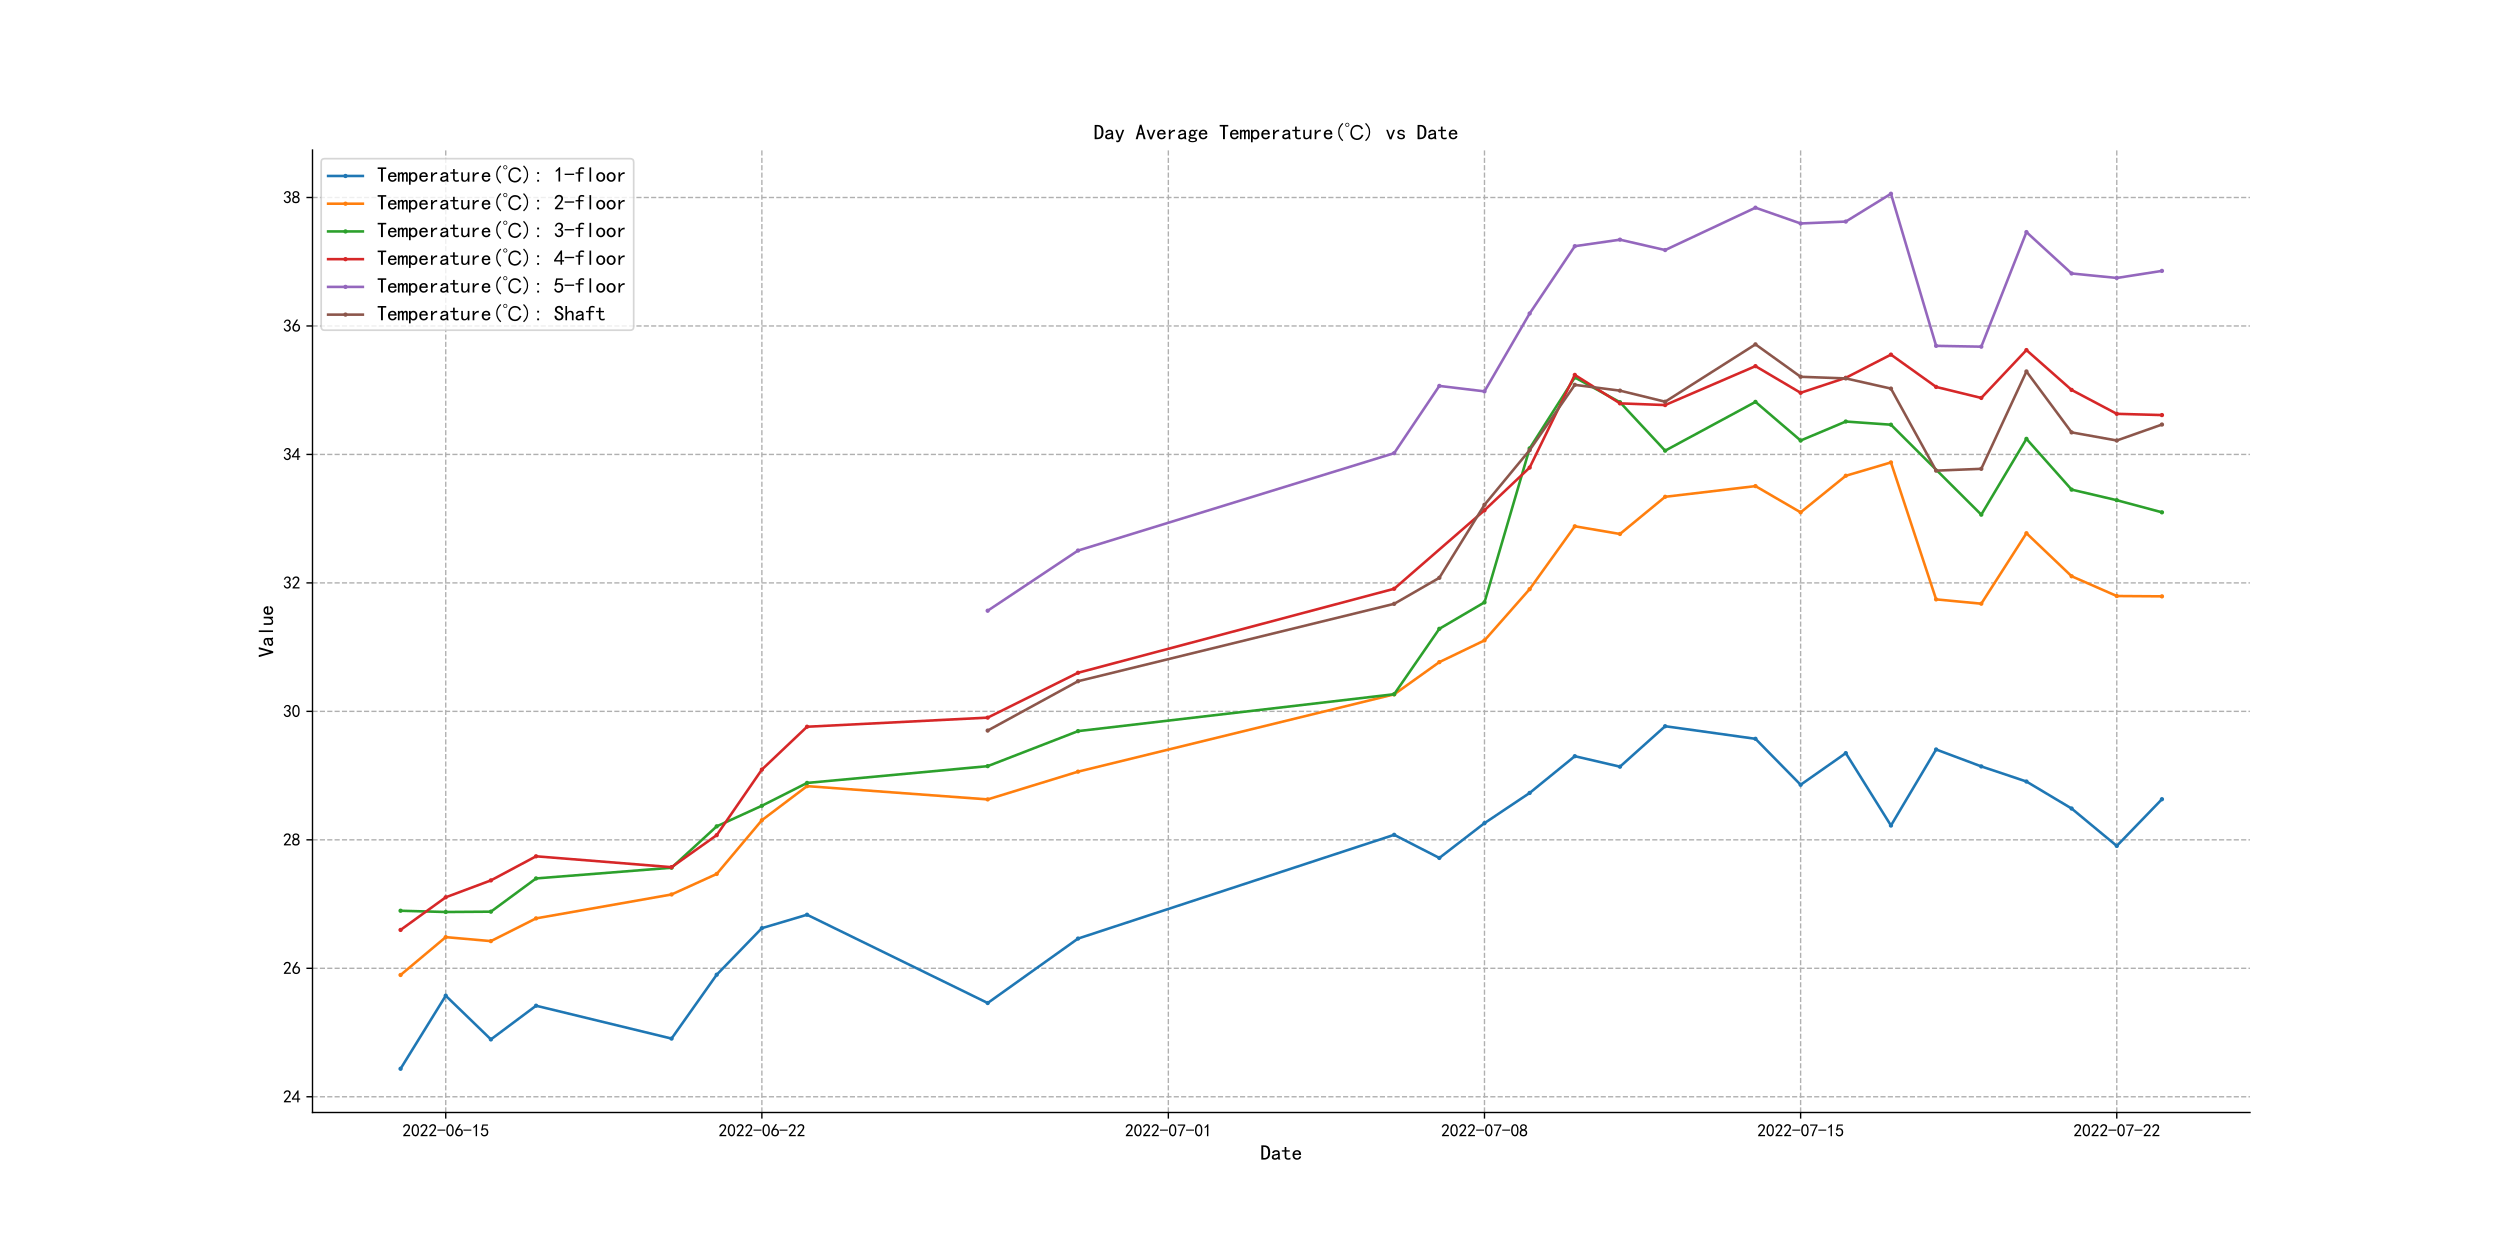 <?xml version="1.0" encoding="utf-8" standalone="no"?>
<!DOCTYPE svg PUBLIC "-//W3C//DTD SVG 1.1//EN"
  "http://www.w3.org/Graphics/SVG/1.1/DTD/svg11.dtd">
<svg xmlns:xlink="http://www.w3.org/1999/xlink" width="1440pt" height="720pt" viewBox="0 0 1440 720" xmlns="http://www.w3.org/2000/svg" version="1.1">
 <defs>
  <style type="text/css">*{stroke-linejoin: round; stroke-linecap: butt}</style>
 </defs>
 <g id="figure_1">
  <g id="patch_1">
   <path d="M 0 720 
L 1440 720 
L 1440 0 
L 0 0 
z
" style="fill: #ffffff"/>
  </g>
  <g id="axes_1">
   <g id="patch_2">
    <path d="M 180 640.8 
L 1296 640.8 
L 1296 86.4 
L 180 86.4 
z
" style="fill: #ffffff"/>
   </g>
   <g id="matplotlib.axis_1">
    <g id="xtick_1">
     <g id="line2d_1">
      <path d="M 256.741 640.8 
L 256.741 86.4 
" clip-path="url(#pb84103b8fa)" style="fill: none; stroke-dasharray: 2.96,1.28; stroke-dashoffset: 0; stroke: #b0b0b0; stroke-width: 0.8"/>
     </g>
     <g id="line2d_2">
      <defs>
       <path id="mc2eb6825a5" d="M 0 0 
L 0 3.5 
" style="stroke: #000000; stroke-width: 0.8"/>
      </defs>
      <g>
       <use xlink:href="#mc2eb6825a5" x="256.741" y="640.8" style="stroke: #000000; stroke-width: 0.8"/>
      </g>
     </g>
     <g id="text_1">
      <!-- 2022-06-15 -->
      <g transform="translate(231.741 654.675) scale(0.1 -0.1)">
       <defs>
        <path id="SimHei-32" d="M 300 250 
Q 325 625 650 925 
Q 975 1225 1475 1862 
Q 1975 2500 2125 2850 
Q 2275 3200 2237 3450 
Q 2200 3700 2000 3862 
Q 1800 4025 1537 4000 
Q 1275 3975 1037 3800 
Q 800 3625 675 3275 
L 200 3350 
Q 400 3925 712 4187 
Q 1025 4450 1450 4475 
Q 1700 4500 1900 4462 
Q 2100 4425 2312 4287 
Q 2525 4150 2662 3875 
Q 2800 3600 2762 3212 
Q 2725 2825 2375 2287 
Q 2025 1750 1025 600 
L 2825 600 
L 2825 150 
L 300 150 
L 300 250 
z
" transform="scale(0.016)"/>
        <path id="SimHei-30" d="M 225 2537 
Q 250 3200 412 3587 
Q 575 3975 875 4225 
Q 1175 4475 1612 4475 
Q 2050 4475 2375 4112 
Q 2700 3750 2800 3200 
Q 2900 2650 2862 1937 
Q 2825 1225 2612 775 
Q 2400 325 1975 150 
Q 1550 -25 1125 187 
Q 700 400 525 750 
Q 350 1100 275 1487 
Q 200 1875 225 2537 
z
M 750 2687 
Q 675 2000 800 1462 
Q 925 925 1212 700 
Q 1500 475 1800 612 
Q 2100 750 2237 1162 
Q 2375 1575 2375 2062 
Q 2375 2550 2337 2950 
Q 2300 3350 2112 3675 
Q 1925 4000 1612 4012 
Q 1300 4025 1062 3700 
Q 825 3375 750 2687 
z
" transform="scale(0.016)"/>
        <path id="SimHei-2d" d="M 2975 2125 
L 125 2125 
L 125 2525 
L 2975 2525 
L 2975 2125 
z
" transform="scale(0.016)"/>
        <path id="SimHei-36" d="M 250 1612 
Q 275 1975 387 2225 
Q 500 2475 725 2850 
L 1750 4450 
L 2325 4450 
L 1275 2800 
Q 1950 2975 2350 2750 
Q 2750 2525 2887 2237 
Q 3025 1950 3037 1612 
Q 3050 1275 2937 950 
Q 2825 625 2537 362 
Q 2250 100 1737 75 
Q 1225 50 862 262 
Q 500 475 362 862 
Q 225 1250 250 1612 
z
M 1025 787 
Q 1250 550 1625 525 
Q 2000 500 2250 775 
Q 2500 1050 2500 1575 
Q 2500 2100 2187 2300 
Q 1875 2500 1487 2450 
Q 1100 2400 925 2075 
Q 750 1750 775 1387 
Q 800 1025 1025 787 
z
" transform="scale(0.016)"/>
        <path id="SimHei-31" d="M 1400 3600 
Q 1075 3275 575 2975 
L 575 3450 
Q 1200 3875 1600 4450 
L 1900 4450 
L 1900 150 
L 1400 150 
L 1400 3600 
z
" transform="scale(0.016)"/>
        <path id="SimHei-35" d="M 550 1325 
Q 725 650 1150 575 
Q 1575 500 1837 662 
Q 2100 825 2212 1087 
Q 2325 1350 2312 1675 
Q 2300 2000 2137 2225 
Q 1975 2450 1725 2525 
Q 1475 2600 1162 2525 
Q 850 2450 650 2175 
L 225 2225 
Q 275 2375 700 4375 
L 2675 4375 
L 2675 3925 
L 1075 3925 
Q 950 3250 825 2850 
Q 1200 3025 1525 3012 
Q 1850 3000 2150 2862 
Q 2450 2725 2587 2487 
Q 2725 2250 2787 2012 
Q 2850 1775 2837 1500 
Q 2825 1225 2725 937 
Q 2625 650 2425 462 
Q 2225 275 1937 162 
Q 1650 50 1275 75 
Q 900 100 562 350 
Q 225 600 100 1200 
L 550 1325 
z
" transform="scale(0.016)"/>
       </defs>
       <use xlink:href="#SimHei-32"/>
       <use xlink:href="#SimHei-30" x="50"/>
       <use xlink:href="#SimHei-32" x="100"/>
       <use xlink:href="#SimHei-32" x="150"/>
       <use xlink:href="#SimHei-2d" x="200"/>
       <use xlink:href="#SimHei-30" x="250"/>
       <use xlink:href="#SimHei-36" x="300"/>
       <use xlink:href="#SimHei-2d" x="350"/>
       <use xlink:href="#SimHei-31" x="400"/>
       <use xlink:href="#SimHei-35" x="450"/>
      </g>
     </g>
    </g>
    <g id="xtick_2">
     <g id="line2d_3">
      <path d="M 438.839 640.8 
L 438.839 86.4 
" clip-path="url(#pb84103b8fa)" style="fill: none; stroke-dasharray: 2.96,1.28; stroke-dashoffset: 0; stroke: #b0b0b0; stroke-width: 0.8"/>
     </g>
     <g id="line2d_4">
      <g>
       <use xlink:href="#mc2eb6825a5" x="438.839" y="640.8" style="stroke: #000000; stroke-width: 0.8"/>
      </g>
     </g>
     <g id="text_2">
      <!-- 2022-06-22 -->
      <g transform="translate(413.839 654.675) scale(0.1 -0.1)">
       <use xlink:href="#SimHei-32"/>
       <use xlink:href="#SimHei-30" x="50"/>
       <use xlink:href="#SimHei-32" x="100"/>
       <use xlink:href="#SimHei-32" x="150"/>
       <use xlink:href="#SimHei-2d" x="200"/>
       <use xlink:href="#SimHei-30" x="250"/>
       <use xlink:href="#SimHei-36" x="300"/>
       <use xlink:href="#SimHei-2d" x="350"/>
       <use xlink:href="#SimHei-32" x="400"/>
       <use xlink:href="#SimHei-32" x="450"/>
      </g>
     </g>
    </g>
    <g id="xtick_3">
     <g id="line2d_5">
      <path d="M 672.965 640.8 
L 672.965 86.4 
" clip-path="url(#pb84103b8fa)" style="fill: none; stroke-dasharray: 2.96,1.28; stroke-dashoffset: 0; stroke: #b0b0b0; stroke-width: 0.8"/>
     </g>
     <g id="line2d_6">
      <g>
       <use xlink:href="#mc2eb6825a5" x="672.965" y="640.8" style="stroke: #000000; stroke-width: 0.8"/>
      </g>
     </g>
     <g id="text_3">
      <!-- 2022-07-01 -->
      <g transform="translate(647.965 654.675) scale(0.1 -0.1)">
       <defs>
        <path id="SimHei-37" d="M 850 150 
Q 1300 2050 2425 3925 
L 275 3925 
L 275 4375 
L 2950 4375 
L 2950 3950 
Q 1775 2050 1400 150 
L 850 150 
z
" transform="scale(0.016)"/>
       </defs>
       <use xlink:href="#SimHei-32"/>
       <use xlink:href="#SimHei-30" x="50"/>
       <use xlink:href="#SimHei-32" x="100"/>
       <use xlink:href="#SimHei-32" x="150"/>
       <use xlink:href="#SimHei-2d" x="200"/>
       <use xlink:href="#SimHei-30" x="250"/>
       <use xlink:href="#SimHei-37" x="300"/>
       <use xlink:href="#SimHei-2d" x="350"/>
       <use xlink:href="#SimHei-30" x="400"/>
       <use xlink:href="#SimHei-31" x="450"/>
      </g>
     </g>
    </g>
    <g id="xtick_4">
     <g id="line2d_7">
      <path d="M 855.063 640.8 
L 855.063 86.4 
" clip-path="url(#pb84103b8fa)" style="fill: none; stroke-dasharray: 2.96,1.28; stroke-dashoffset: 0; stroke: #b0b0b0; stroke-width: 0.8"/>
     </g>
     <g id="line2d_8">
      <g>
       <use xlink:href="#mc2eb6825a5" x="855.063" y="640.8" style="stroke: #000000; stroke-width: 0.8"/>
      </g>
     </g>
     <g id="text_4">
      <!-- 2022-07-08 -->
      <g transform="translate(830.063 654.675) scale(0.1 -0.1)">
       <defs>
        <path id="SimHei-38" d="M 175 1375 
Q 175 1675 325 1962 
Q 475 2250 825 2425 
Q 525 2600 425 2812 
Q 325 3025 312 3300 
Q 300 3575 387 3775 
Q 475 3975 650 4150 
Q 825 4325 1037 4387 
Q 1250 4450 1500 4450 
Q 1750 4450 1950 4400 
Q 2150 4350 2375 4187 
Q 2600 4025 2700 3725 
Q 2800 3425 2687 3025 
Q 2575 2625 2100 2400 
Q 2525 2275 2700 2012 
Q 2875 1750 2875 1375 
Q 2875 1000 2762 775 
Q 2650 550 2512 400 
Q 2375 250 2137 162 
Q 1900 75 1537 75 
Q 1175 75 912 162 
Q 650 250 475 425 
Q 300 600 237 837 
Q 175 1075 175 1375 
z
M 687 1400 
Q 675 1100 787 875 
Q 900 650 1200 587 
Q 1500 525 1825 600 
Q 2150 675 2275 950 
Q 2400 1225 2362 1500 
Q 2325 1775 2050 1962 
Q 1775 2150 1450 2125 
Q 1125 2100 912 1900 
Q 700 1700 687 1400 
z
M 775 3350 
Q 775 3100 950 2875 
Q 1125 2650 1500 2650 
Q 1875 2650 2062 2875 
Q 2250 3100 2237 3412 
Q 2225 3725 2012 3875 
Q 1800 4025 1437 4000 
Q 1075 3975 925 3787 
Q 775 3600 775 3350 
z
" transform="scale(0.016)"/>
       </defs>
       <use xlink:href="#SimHei-32"/>
       <use xlink:href="#SimHei-30" x="50"/>
       <use xlink:href="#SimHei-32" x="100"/>
       <use xlink:href="#SimHei-32" x="150"/>
       <use xlink:href="#SimHei-2d" x="200"/>
       <use xlink:href="#SimHei-30" x="250"/>
       <use xlink:href="#SimHei-37" x="300"/>
       <use xlink:href="#SimHei-2d" x="350"/>
       <use xlink:href="#SimHei-30" x="400"/>
       <use xlink:href="#SimHei-38" x="450"/>
      </g>
     </g>
    </g>
    <g id="xtick_5">
     <g id="line2d_9">
      <path d="M 1037.161 640.8 
L 1037.161 86.4 
" clip-path="url(#pb84103b8fa)" style="fill: none; stroke-dasharray: 2.96,1.28; stroke-dashoffset: 0; stroke: #b0b0b0; stroke-width: 0.8"/>
     </g>
     <g id="line2d_10">
      <g>
       <use xlink:href="#mc2eb6825a5" x="1037.161" y="640.8" style="stroke: #000000; stroke-width: 0.8"/>
      </g>
     </g>
     <g id="text_5">
      <!-- 2022-07-15 -->
      <g transform="translate(1012.161 654.675) scale(0.1 -0.1)">
       <use xlink:href="#SimHei-32"/>
       <use xlink:href="#SimHei-30" x="50"/>
       <use xlink:href="#SimHei-32" x="100"/>
       <use xlink:href="#SimHei-32" x="150"/>
       <use xlink:href="#SimHei-2d" x="200"/>
       <use xlink:href="#SimHei-30" x="250"/>
       <use xlink:href="#SimHei-37" x="300"/>
       <use xlink:href="#SimHei-2d" x="350"/>
       <use xlink:href="#SimHei-31" x="400"/>
       <use xlink:href="#SimHei-35" x="450"/>
      </g>
     </g>
    </g>
    <g id="xtick_6">
     <g id="line2d_11">
      <path d="M 1219.259 640.8 
L 1219.259 86.4 
" clip-path="url(#pb84103b8fa)" style="fill: none; stroke-dasharray: 2.96,1.28; stroke-dashoffset: 0; stroke: #b0b0b0; stroke-width: 0.8"/>
     </g>
     <g id="line2d_12">
      <g>
       <use xlink:href="#mc2eb6825a5" x="1219.259" y="640.8" style="stroke: #000000; stroke-width: 0.8"/>
      </g>
     </g>
     <g id="text_6">
      <!-- 2022-07-22 -->
      <g transform="translate(1194.259 654.675) scale(0.1 -0.1)">
       <use xlink:href="#SimHei-32"/>
       <use xlink:href="#SimHei-30" x="50"/>
       <use xlink:href="#SimHei-32" x="100"/>
       <use xlink:href="#SimHei-32" x="150"/>
       <use xlink:href="#SimHei-2d" x="200"/>
       <use xlink:href="#SimHei-30" x="250"/>
       <use xlink:href="#SimHei-37" x="300"/>
       <use xlink:href="#SimHei-2d" x="350"/>
       <use xlink:href="#SimHei-32" x="400"/>
       <use xlink:href="#SimHei-32" x="450"/>
      </g>
     </g>
    </g>
    <g id="text_7">
     <!-- Date -->
     <g transform="translate(726 668.175) scale(0.12 -0.12)">
      <defs>
       <path id="SimHei-44" d="M 2925 2250 
Q 2925 1100 2437 612 
Q 1950 125 1125 125 
L 275 125 
L 275 4400 
L 1125 4400 
Q 2050 4400 2487 3900 
Q 2925 3400 2925 2250 
z
M 2325 2250 
Q 2325 3175 2025 3550 
Q 1725 3925 1125 3925 
L 850 3925 
L 850 600 
L 1125 600 
Q 1725 600 2025 962 
Q 2325 1325 2325 2250 
z
" transform="scale(0.016)"/>
       <path id="SimHei-61" d="M 2875 125 
L 2275 125 
Q 2225 175 2200 262 
Q 2175 350 2175 475 
Q 2000 275 1750 175 
Q 1500 75 1225 75 
Q 825 75 550 275 
Q 275 475 275 850 
Q 275 1225 525 1450 
Q 775 1675 1300 1750 
Q 1650 1800 1912 1875 
Q 2175 1950 2175 2075 
Q 2175 2225 2062 2375 
Q 1950 2525 1575 2525 
Q 1275 2525 1137 2412 
Q 1000 2300 950 2100 
L 400 2100 
Q 450 2500 762 2737 
Q 1075 2975 1575 2975 
Q 2125 2975 2400 2725 
Q 2675 2475 2675 2025 
L 2675 650 
Q 2675 500 2725 375 
Q 2775 250 2875 125 
z
M 2175 1050 
L 2175 1550 
Q 2025 1500 1887 1462 
Q 1750 1425 1425 1375 
Q 1050 1325 937 1200 
Q 825 1075 825 900 
Q 825 750 937 637 
Q 1050 525 1275 525 
Q 1500 525 1762 650 
Q 2025 775 2175 1050 
z
" transform="scale(0.016)"/>
       <path id="SimHei-74" d="M 2750 200 
Q 2625 150 2462 112 
Q 2300 75 2025 75 
Q 1575 75 1300 325 
Q 1025 575 1025 1025 
L 1025 2525 
L 175 2525 
L 175 2925 
L 1025 2925 
L 1025 3900 
L 1525 3900 
L 1525 2925 
L 2550 2925 
L 2550 2525 
L 1525 2525 
L 1525 1000 
Q 1525 800 1625 662 
Q 1725 525 2000 525 
Q 2275 525 2450 575 
Q 2625 625 2750 700 
L 2750 200 
z
" transform="scale(0.016)"/>
       <path id="SimHei-65" d="M 2850 1075 
Q 2800 625 2450 350 
Q 2100 75 1625 75 
Q 1025 75 637 462 
Q 250 850 250 1525 
Q 250 2200 637 2587 
Q 1025 2975 1625 2975 
Q 2150 2975 2487 2637 
Q 2825 2300 2825 1525 
L 800 1525 
Q 800 975 1037 750 
Q 1275 525 1625 525 
Q 1900 525 2075 662 
Q 2250 800 2300 1075 
L 2850 1075 
z
M 2250 1925 
Q 2200 2275 2025 2412 
Q 1850 2550 1575 2550 
Q 1325 2550 1125 2412 
Q 925 2275 825 1925 
L 2250 1925 
z
" transform="scale(0.016)"/>
      </defs>
      <use xlink:href="#SimHei-44"/>
      <use xlink:href="#SimHei-61" x="50"/>
      <use xlink:href="#SimHei-74" x="100"/>
      <use xlink:href="#SimHei-65" x="150"/>
     </g>
    </g>
   </g>
   <g id="matplotlib.axis_2">
    <g id="ytick_1">
     <g id="line2d_13">
      <path d="M 180 631.736 
L 1296 631.736 
" clip-path="url(#pb84103b8fa)" style="fill: none; stroke-dasharray: 2.96,1.28; stroke-dashoffset: 0; stroke: #b0b0b0; stroke-width: 0.8"/>
     </g>
     <g id="line2d_14">
      <defs>
       <path id="m66d7e94c08" d="M 0 0 
L -3.5 0 
" style="stroke: #000000; stroke-width: 0.8"/>
      </defs>
      <g>
       <use xlink:href="#m66d7e94c08" x="180" y="631.736" style="stroke: #000000; stroke-width: 0.8"/>
      </g>
     </g>
     <g id="text_8">
      <!-- 24 -->
      <g transform="translate(163 635.173) scale(0.1 -0.1)">
       <defs>
        <path id="SimHei-34" d="M 2000 1100 
L 75 1100 
L 75 1525 
L 2100 4450 
L 2475 4450 
L 2475 1525 
L 3075 1525 
L 3075 1100 
L 2475 1100 
L 2475 150 
L 2000 150 
L 2000 1100 
z
M 2000 1525 
L 2000 3500 
L 600 1525 
L 2000 1525 
z
" transform="scale(0.016)"/>
       </defs>
       <use xlink:href="#SimHei-32"/>
       <use xlink:href="#SimHei-34" x="50"/>
      </g>
     </g>
    </g>
    <g id="ytick_2">
     <g id="line2d_15">
      <path d="M 180 557.738 
L 1296 557.738 
" clip-path="url(#pb84103b8fa)" style="fill: none; stroke-dasharray: 2.96,1.28; stroke-dashoffset: 0; stroke: #b0b0b0; stroke-width: 0.8"/>
     </g>
     <g id="line2d_16">
      <g>
       <use xlink:href="#m66d7e94c08" x="180" y="557.738" style="stroke: #000000; stroke-width: 0.8"/>
      </g>
     </g>
     <g id="text_9">
      <!-- 26 -->
      <g transform="translate(163 561.175) scale(0.1 -0.1)">
       <use xlink:href="#SimHei-32"/>
       <use xlink:href="#SimHei-36" x="50"/>
      </g>
     </g>
    </g>
    <g id="ytick_3">
     <g id="line2d_17">
      <path d="M 180 483.74 
L 1296 483.74 
" clip-path="url(#pb84103b8fa)" style="fill: none; stroke-dasharray: 2.96,1.28; stroke-dashoffset: 0; stroke: #b0b0b0; stroke-width: 0.8"/>
     </g>
     <g id="line2d_18">
      <g>
       <use xlink:href="#m66d7e94c08" x="180" y="483.74" style="stroke: #000000; stroke-width: 0.8"/>
      </g>
     </g>
     <g id="text_10">
      <!-- 28 -->
      <g transform="translate(163 487.177) scale(0.1 -0.1)">
       <use xlink:href="#SimHei-32"/>
       <use xlink:href="#SimHei-38" x="50"/>
      </g>
     </g>
    </g>
    <g id="ytick_4">
     <g id="line2d_19">
      <path d="M 180 409.742 
L 1296 409.742 
" clip-path="url(#pb84103b8fa)" style="fill: none; stroke-dasharray: 2.96,1.28; stroke-dashoffset: 0; stroke: #b0b0b0; stroke-width: 0.8"/>
     </g>
     <g id="line2d_20">
      <g>
       <use xlink:href="#m66d7e94c08" x="180" y="409.742" style="stroke: #000000; stroke-width: 0.8"/>
      </g>
     </g>
     <g id="text_11">
      <!-- 30 -->
      <g transform="translate(163 413.179) scale(0.1 -0.1)">
       <defs>
        <path id="SimHei-33" d="M 250 1225 
L 700 1300 
Q 800 975 1025 762 
Q 1250 550 1587 562 
Q 1925 575 2125 837 
Q 2325 1100 2300 1437 
Q 2275 1775 2037 1962 
Q 1800 2150 1275 2225 
L 1275 2550 
Q 1800 2600 2037 2825 
Q 2275 3050 2250 3412 
Q 2225 3775 1925 3937 
Q 1625 4100 1287 3975 
Q 950 3850 750 3275 
L 300 3350 
Q 450 3800 712 4100 
Q 975 4400 1425 4450 
Q 1875 4500 2212 4337 
Q 2550 4175 2687 3837 
Q 2825 3500 2725 3100 
Q 2625 2700 2150 2400 
Q 2500 2250 2687 1950 
Q 2875 1650 2812 1162 
Q 2750 675 2375 375 
Q 2000 75 1525 87 
Q 1050 100 700 387 
Q 350 675 250 1225 
z
" transform="scale(0.016)"/>
       </defs>
       <use xlink:href="#SimHei-33"/>
       <use xlink:href="#SimHei-30" x="50"/>
      </g>
     </g>
    </g>
    <g id="ytick_5">
     <g id="line2d_21">
      <path d="M 180 335.744 
L 1296 335.744 
" clip-path="url(#pb84103b8fa)" style="fill: none; stroke-dasharray: 2.96,1.28; stroke-dashoffset: 0; stroke: #b0b0b0; stroke-width: 0.8"/>
     </g>
     <g id="line2d_22">
      <g>
       <use xlink:href="#m66d7e94c08" x="180" y="335.744" style="stroke: #000000; stroke-width: 0.8"/>
      </g>
     </g>
     <g id="text_12">
      <!-- 32 -->
      <g transform="translate(163 339.181) scale(0.1 -0.1)">
       <use xlink:href="#SimHei-33"/>
       <use xlink:href="#SimHei-32" x="50"/>
      </g>
     </g>
    </g>
    <g id="ytick_6">
     <g id="line2d_23">
      <path d="M 180 261.746 
L 1296 261.746 
" clip-path="url(#pb84103b8fa)" style="fill: none; stroke-dasharray: 2.96,1.28; stroke-dashoffset: 0; stroke: #b0b0b0; stroke-width: 0.8"/>
     </g>
     <g id="line2d_24">
      <g>
       <use xlink:href="#m66d7e94c08" x="180" y="261.746" style="stroke: #000000; stroke-width: 0.8"/>
      </g>
     </g>
     <g id="text_13">
      <!-- 34 -->
      <g transform="translate(163 265.183) scale(0.1 -0.1)">
       <use xlink:href="#SimHei-33"/>
       <use xlink:href="#SimHei-34" x="50"/>
      </g>
     </g>
    </g>
    <g id="ytick_7">
     <g id="line2d_25">
      <path d="M 180 187.748 
L 1296 187.748 
" clip-path="url(#pb84103b8fa)" style="fill: none; stroke-dasharray: 2.96,1.28; stroke-dashoffset: 0; stroke: #b0b0b0; stroke-width: 0.8"/>
     </g>
     <g id="line2d_26">
      <g>
       <use xlink:href="#m66d7e94c08" x="180" y="187.748" style="stroke: #000000; stroke-width: 0.8"/>
      </g>
     </g>
     <g id="text_14">
      <!-- 36 -->
      <g transform="translate(163 191.185) scale(0.1 -0.1)">
       <use xlink:href="#SimHei-33"/>
       <use xlink:href="#SimHei-36" x="50"/>
      </g>
     </g>
    </g>
    <g id="ytick_8">
     <g id="line2d_27">
      <path d="M 180 113.75 
L 1296 113.75 
" clip-path="url(#pb84103b8fa)" style="fill: none; stroke-dasharray: 2.96,1.28; stroke-dashoffset: 0; stroke: #b0b0b0; stroke-width: 0.8"/>
     </g>
     <g id="line2d_28">
      <g>
       <use xlink:href="#m66d7e94c08" x="180" y="113.75" style="stroke: #000000; stroke-width: 0.8"/>
      </g>
     </g>
     <g id="text_15">
      <!-- 38 -->
      <g transform="translate(163 117.187) scale(0.1 -0.1)">
       <use xlink:href="#SimHei-33"/>
       <use xlink:href="#SimHei-38" x="50"/>
      </g>
     </g>
    </g>
    <g id="text_16">
     <!-- Value -->
     <g transform="translate(157.5 378.6) rotate(-90) scale(0.12 -0.12)">
      <defs>
       <path id="SimHei-56" d="M 3050 4400 
L 1800 75 
L 1300 75 
L 50 4400 
L 650 4400 
L 1525 1125 
L 1575 1125 
L 2450 4400 
L 3050 4400 
z
" transform="scale(0.016)"/>
       <path id="SimHei-6c" d="M 1825 125 
L 1325 125 
L 1325 4400 
L 1825 4400 
L 1825 125 
z
" transform="scale(0.016)"/>
       <path id="SimHei-75" d="M 2800 125 
L 2300 125 
L 2300 650 
Q 2100 375 1862 225 
Q 1625 75 1250 75 
Q 800 75 575 325 
Q 350 575 350 950 
L 350 2925 
L 850 2925 
L 850 1125 
Q 850 825 1000 650 
Q 1150 475 1400 475 
Q 1725 475 2012 812 
Q 2300 1150 2300 1650 
L 2300 2925 
L 2800 2925 
L 2800 125 
z
" transform="scale(0.016)"/>
      </defs>
      <use xlink:href="#SimHei-56"/>
      <use xlink:href="#SimHei-61" x="50"/>
      <use xlink:href="#SimHei-6c" x="100"/>
      <use xlink:href="#SimHei-75" x="150"/>
      <use xlink:href="#SimHei-65" x="200"/>
     </g>
    </g>
   </g>
   <g id="line2d_29">
    <path d="M 230.727 615.6 
L 256.741 573.515 
L 282.755 598.705 
L 308.769 579.292 
L 386.811 598.225 
L 412.825 561.438 
L 438.839 534.621 
L 464.853 526.883 
L 568.909 577.738 
L 620.937 540.619 
L 803.035 480.851 
L 829.049 494.177 
L 855.063 474.125 
L 881.077 456.74 
L 907.091 435.567 
L 933.105 441.614 
L 959.119 418.299 
L 1011.147 425.557 
L 1037.161 452.034 
L 1063.175 433.804 
L 1089.189 475.515 
L 1115.203 431.695 
L 1141.217 441.457 
L 1167.231 450.161 
L 1193.245 465.708 
L 1219.259 487.251 
L 1245.273 460.346 
" clip-path="url(#pb84103b8fa)" style="fill: none; stroke: #1f77b4; stroke-width: 1.5; stroke-linecap: square"/>
    <defs>
     <path id="m2d541d1567" d="M 0 0.75 
C 0.199 0.75 0.39 0.671 0.53 0.53 
C 0.671 0.39 0.75 0.199 0.75 0 
C 0.75 -0.199 0.671 -0.39 0.53 -0.53 
C 0.39 -0.671 0.199 -0.75 0 -0.75 
C -0.199 -0.75 -0.39 -0.671 -0.53 -0.53 
C -0.671 -0.39 -0.75 -0.199 -0.75 0 
C -0.75 0.199 -0.671 0.39 -0.53 0.53 
C -0.39 0.671 -0.199 0.75 0 0.75 
z
" style="stroke: #1f77b4"/>
    </defs>
    <g clip-path="url(#pb84103b8fa)">
     <use xlink:href="#m2d541d1567" x="230.727" y="615.6" style="fill: #1f77b4; stroke: #1f77b4"/>
     <use xlink:href="#m2d541d1567" x="256.741" y="573.515" style="fill: #1f77b4; stroke: #1f77b4"/>
     <use xlink:href="#m2d541d1567" x="282.755" y="598.705" style="fill: #1f77b4; stroke: #1f77b4"/>
     <use xlink:href="#m2d541d1567" x="308.769" y="579.292" style="fill: #1f77b4; stroke: #1f77b4"/>
     <use xlink:href="#m2d541d1567" x="386.811" y="598.225" style="fill: #1f77b4; stroke: #1f77b4"/>
     <use xlink:href="#m2d541d1567" x="412.825" y="561.438" style="fill: #1f77b4; stroke: #1f77b4"/>
     <use xlink:href="#m2d541d1567" x="438.839" y="534.621" style="fill: #1f77b4; stroke: #1f77b4"/>
     <use xlink:href="#m2d541d1567" x="464.853" y="526.883" style="fill: #1f77b4; stroke: #1f77b4"/>
     <use xlink:href="#m2d541d1567" x="568.909" y="577.738" style="fill: #1f77b4; stroke: #1f77b4"/>
     <use xlink:href="#m2d541d1567" x="620.937" y="540.619" style="fill: #1f77b4; stroke: #1f77b4"/>
     <use xlink:href="#m2d541d1567" x="803.035" y="480.851" style="fill: #1f77b4; stroke: #1f77b4"/>
     <use xlink:href="#m2d541d1567" x="829.049" y="494.177" style="fill: #1f77b4; stroke: #1f77b4"/>
     <use xlink:href="#m2d541d1567" x="855.063" y="474.125" style="fill: #1f77b4; stroke: #1f77b4"/>
     <use xlink:href="#m2d541d1567" x="881.077" y="456.74" style="fill: #1f77b4; stroke: #1f77b4"/>
     <use xlink:href="#m2d541d1567" x="907.091" y="435.567" style="fill: #1f77b4; stroke: #1f77b4"/>
     <use xlink:href="#m2d541d1567" x="933.105" y="441.614" style="fill: #1f77b4; stroke: #1f77b4"/>
     <use xlink:href="#m2d541d1567" x="959.119" y="418.299" style="fill: #1f77b4; stroke: #1f77b4"/>
     <use xlink:href="#m2d541d1567" x="1011.147" y="425.557" style="fill: #1f77b4; stroke: #1f77b4"/>
     <use xlink:href="#m2d541d1567" x="1037.161" y="452.034" style="fill: #1f77b4; stroke: #1f77b4"/>
     <use xlink:href="#m2d541d1567" x="1063.175" y="433.804" style="fill: #1f77b4; stroke: #1f77b4"/>
     <use xlink:href="#m2d541d1567" x="1089.189" y="475.515" style="fill: #1f77b4; stroke: #1f77b4"/>
     <use xlink:href="#m2d541d1567" x="1115.203" y="431.695" style="fill: #1f77b4; stroke: #1f77b4"/>
     <use xlink:href="#m2d541d1567" x="1141.217" y="441.457" style="fill: #1f77b4; stroke: #1f77b4"/>
     <use xlink:href="#m2d541d1567" x="1167.231" y="450.161" style="fill: #1f77b4; stroke: #1f77b4"/>
     <use xlink:href="#m2d541d1567" x="1193.245" y="465.708" style="fill: #1f77b4; stroke: #1f77b4"/>
     <use xlink:href="#m2d541d1567" x="1219.259" y="487.251" style="fill: #1f77b4; stroke: #1f77b4"/>
     <use xlink:href="#m2d541d1567" x="1245.273" y="460.346" style="fill: #1f77b4; stroke: #1f77b4"/>
    </g>
   </g>
   <g id="line2d_30">
    <path d="M 230.727 561.588 
L 256.741 539.786 
L 282.755 542.08 
L 308.769 528.979 
L 386.811 515.215 
L 412.825 503.392 
L 438.839 472.439 
L 464.853 452.811 
L 568.909 460.456 
L 620.937 444.474 
L 803.035 399.942 
L 829.049 381.385 
L 855.063 368.867 
L 881.077 339.344 
L 907.091 303.135 
L 933.105 307.571 
L 959.119 286.16 
L 1011.147 279.997 
L 1037.161 295.116 
L 1063.175 274.037 
L 1089.189 266.358 
L 1115.203 345.24 
L 1141.217 347.728 
L 1167.231 307.134 
L 1193.245 331.918 
L 1219.259 343.31 
L 1245.273 343.494 
" clip-path="url(#pb84103b8fa)" style="fill: none; stroke: #ff7f0e; stroke-width: 1.5; stroke-linecap: square"/>
    <defs>
     <path id="m1ff9f77adc" d="M 0 0.75 
C 0.199 0.75 0.39 0.671 0.53 0.53 
C 0.671 0.39 0.75 0.199 0.75 0 
C 0.75 -0.199 0.671 -0.39 0.53 -0.53 
C 0.39 -0.671 0.199 -0.75 0 -0.75 
C -0.199 -0.75 -0.39 -0.671 -0.53 -0.53 
C -0.671 -0.39 -0.75 -0.199 -0.75 0 
C -0.75 0.199 -0.671 0.39 -0.53 0.53 
C -0.39 0.671 -0.199 0.75 0 0.75 
z
" style="stroke: #ff7f0e"/>
    </defs>
    <g clip-path="url(#pb84103b8fa)">
     <use xlink:href="#m1ff9f77adc" x="230.727" y="561.588" style="fill: #ff7f0e; stroke: #ff7f0e"/>
     <use xlink:href="#m1ff9f77adc" x="256.741" y="539.786" style="fill: #ff7f0e; stroke: #ff7f0e"/>
     <use xlink:href="#m1ff9f77adc" x="282.755" y="542.08" style="fill: #ff7f0e; stroke: #ff7f0e"/>
     <use xlink:href="#m1ff9f77adc" x="308.769" y="528.979" style="fill: #ff7f0e; stroke: #ff7f0e"/>
     <use xlink:href="#m1ff9f77adc" x="386.811" y="515.215" style="fill: #ff7f0e; stroke: #ff7f0e"/>
     <use xlink:href="#m1ff9f77adc" x="412.825" y="503.392" style="fill: #ff7f0e; stroke: #ff7f0e"/>
     <use xlink:href="#m1ff9f77adc" x="438.839" y="472.439" style="fill: #ff7f0e; stroke: #ff7f0e"/>
     <use xlink:href="#m1ff9f77adc" x="464.853" y="452.811" style="fill: #ff7f0e; stroke: #ff7f0e"/>
     <use xlink:href="#m1ff9f77adc" x="568.909" y="460.456" style="fill: #ff7f0e; stroke: #ff7f0e"/>
     <use xlink:href="#m1ff9f77adc" x="620.937" y="444.474" style="fill: #ff7f0e; stroke: #ff7f0e"/>
     <use xlink:href="#m1ff9f77adc" x="803.035" y="399.942" style="fill: #ff7f0e; stroke: #ff7f0e"/>
     <use xlink:href="#m1ff9f77adc" x="829.049" y="381.385" style="fill: #ff7f0e; stroke: #ff7f0e"/>
     <use xlink:href="#m1ff9f77adc" x="855.063" y="368.867" style="fill: #ff7f0e; stroke: #ff7f0e"/>
     <use xlink:href="#m1ff9f77adc" x="881.077" y="339.344" style="fill: #ff7f0e; stroke: #ff7f0e"/>
     <use xlink:href="#m1ff9f77adc" x="907.091" y="303.135" style="fill: #ff7f0e; stroke: #ff7f0e"/>
     <use xlink:href="#m1ff9f77adc" x="933.105" y="307.571" style="fill: #ff7f0e; stroke: #ff7f0e"/>
     <use xlink:href="#m1ff9f77adc" x="959.119" y="286.16" style="fill: #ff7f0e; stroke: #ff7f0e"/>
     <use xlink:href="#m1ff9f77adc" x="1011.147" y="279.997" style="fill: #ff7f0e; stroke: #ff7f0e"/>
     <use xlink:href="#m1ff9f77adc" x="1037.161" y="295.116" style="fill: #ff7f0e; stroke: #ff7f0e"/>
     <use xlink:href="#m1ff9f77adc" x="1063.175" y="274.037" style="fill: #ff7f0e; stroke: #ff7f0e"/>
     <use xlink:href="#m1ff9f77adc" x="1089.189" y="266.358" style="fill: #ff7f0e; stroke: #ff7f0e"/>
     <use xlink:href="#m1ff9f77adc" x="1115.203" y="345.24" style="fill: #ff7f0e; stroke: #ff7f0e"/>
     <use xlink:href="#m1ff9f77adc" x="1141.217" y="347.728" style="fill: #ff7f0e; stroke: #ff7f0e"/>
     <use xlink:href="#m1ff9f77adc" x="1167.231" y="307.134" style="fill: #ff7f0e; stroke: #ff7f0e"/>
     <use xlink:href="#m1ff9f77adc" x="1193.245" y="331.918" style="fill: #ff7f0e; stroke: #ff7f0e"/>
     <use xlink:href="#m1ff9f77adc" x="1219.259" y="343.31" style="fill: #ff7f0e; stroke: #ff7f0e"/>
     <use xlink:href="#m1ff9f77adc" x="1245.273" y="343.494" style="fill: #ff7f0e; stroke: #ff7f0e"/>
    </g>
   </g>
   <g id="line2d_31">
    <path d="M 230.727 524.591 
L 256.741 525.313 
L 282.755 525.126 
L 308.769 505.973 
L 386.811 499.808 
L 412.825 475.967 
L 438.839 464.113 
L 464.853 450.969 
L 568.909 441.297 
L 620.937 421.126 
L 803.035 399.875 
L 829.049 362.191 
L 855.063 346.944 
L 881.077 258.269 
L 907.091 217.42 
L 933.105 231.687 
L 959.119 259.592 
L 1011.147 231.488 
L 1037.161 253.741 
L 1063.175 242.802 
L 1089.189 244.628 
L 1141.217 296.455 
L 1167.231 252.782 
L 1193.245 282.027 
L 1219.259 288.119 
L 1245.273 295.097 
" clip-path="url(#pb84103b8fa)" style="fill: none; stroke: #2ca02c; stroke-width: 1.5; stroke-linecap: square"/>
    <defs>
     <path id="m289a7aff63" d="M 0 0.75 
C 0.199 0.75 0.39 0.671 0.53 0.53 
C 0.671 0.39 0.75 0.199 0.75 0 
C 0.75 -0.199 0.671 -0.39 0.53 -0.53 
C 0.39 -0.671 0.199 -0.75 0 -0.75 
C -0.199 -0.75 -0.39 -0.671 -0.53 -0.53 
C -0.671 -0.39 -0.75 -0.199 -0.75 0 
C -0.75 0.199 -0.671 0.39 -0.53 0.53 
C -0.39 0.671 -0.199 0.75 0 0.75 
z
" style="stroke: #2ca02c"/>
    </defs>
    <g clip-path="url(#pb84103b8fa)">
     <use xlink:href="#m289a7aff63" x="230.727" y="524.591" style="fill: #2ca02c; stroke: #2ca02c"/>
     <use xlink:href="#m289a7aff63" x="256.741" y="525.313" style="fill: #2ca02c; stroke: #2ca02c"/>
     <use xlink:href="#m289a7aff63" x="282.755" y="525.126" style="fill: #2ca02c; stroke: #2ca02c"/>
     <use xlink:href="#m289a7aff63" x="308.769" y="505.973" style="fill: #2ca02c; stroke: #2ca02c"/>
     <use xlink:href="#m289a7aff63" x="386.811" y="499.808" style="fill: #2ca02c; stroke: #2ca02c"/>
     <use xlink:href="#m289a7aff63" x="412.825" y="475.967" style="fill: #2ca02c; stroke: #2ca02c"/>
     <use xlink:href="#m289a7aff63" x="438.839" y="464.113" style="fill: #2ca02c; stroke: #2ca02c"/>
     <use xlink:href="#m289a7aff63" x="464.853" y="450.969" style="fill: #2ca02c; stroke: #2ca02c"/>
     <use xlink:href="#m289a7aff63" x="568.909" y="441.297" style="fill: #2ca02c; stroke: #2ca02c"/>
     <use xlink:href="#m289a7aff63" x="620.937" y="421.126" style="fill: #2ca02c; stroke: #2ca02c"/>
     <use xlink:href="#m289a7aff63" x="803.035" y="399.875" style="fill: #2ca02c; stroke: #2ca02c"/>
     <use xlink:href="#m289a7aff63" x="829.049" y="362.191" style="fill: #2ca02c; stroke: #2ca02c"/>
     <use xlink:href="#m289a7aff63" x="855.063" y="346.944" style="fill: #2ca02c; stroke: #2ca02c"/>
     <use xlink:href="#m289a7aff63" x="881.077" y="258.269" style="fill: #2ca02c; stroke: #2ca02c"/>
     <use xlink:href="#m289a7aff63" x="907.091" y="217.42" style="fill: #2ca02c; stroke: #2ca02c"/>
     <use xlink:href="#m289a7aff63" x="933.105" y="231.687" style="fill: #2ca02c; stroke: #2ca02c"/>
     <use xlink:href="#m289a7aff63" x="959.119" y="259.592" style="fill: #2ca02c; stroke: #2ca02c"/>
     <use xlink:href="#m289a7aff63" x="1011.147" y="231.488" style="fill: #2ca02c; stroke: #2ca02c"/>
     <use xlink:href="#m289a7aff63" x="1037.161" y="253.741" style="fill: #2ca02c; stroke: #2ca02c"/>
     <use xlink:href="#m289a7aff63" x="1063.175" y="242.802" style="fill: #2ca02c; stroke: #2ca02c"/>
     <use xlink:href="#m289a7aff63" x="1089.189" y="244.628" style="fill: #2ca02c; stroke: #2ca02c"/>
     <use xlink:href="#m289a7aff63" x="1141.217" y="296.455" style="fill: #2ca02c; stroke: #2ca02c"/>
     <use xlink:href="#m289a7aff63" x="1167.231" y="252.782" style="fill: #2ca02c; stroke: #2ca02c"/>
     <use xlink:href="#m289a7aff63" x="1193.245" y="282.027" style="fill: #2ca02c; stroke: #2ca02c"/>
     <use xlink:href="#m289a7aff63" x="1219.259" y="288.119" style="fill: #2ca02c; stroke: #2ca02c"/>
     <use xlink:href="#m289a7aff63" x="1245.273" y="295.097" style="fill: #2ca02c; stroke: #2ca02c"/>
    </g>
   </g>
   <g id="line2d_32">
    <path d="M 230.727 535.64 
L 256.741 516.837 
L 282.755 507.102 
L 308.769 493.225 
L 386.811 499.491 
L 412.825 481.044 
L 438.839 443.27 
L 464.853 418.604 
L 568.909 413.357 
L 620.937 387.517 
L 803.035 339.125 
L 855.063 293.91 
L 881.077 269.319 
L 907.091 215.945 
L 933.105 232.339 
L 959.119 233.312 
L 1011.147 210.901 
L 1037.161 226.26 
L 1063.175 217.618 
L 1089.189 204.261 
L 1115.203 222.866 
L 1141.217 229.216 
L 1167.231 201.639 
L 1193.245 224.598 
L 1219.259 238.361 
L 1245.273 239.079 
" clip-path="url(#pb84103b8fa)" style="fill: none; stroke: #d62728; stroke-width: 1.5; stroke-linecap: square"/>
    <defs>
     <path id="m6cc76be816" d="M 0 0.75 
C 0.199 0.75 0.39 0.671 0.53 0.53 
C 0.671 0.39 0.75 0.199 0.75 0 
C 0.75 -0.199 0.671 -0.39 0.53 -0.53 
C 0.39 -0.671 0.199 -0.75 0 -0.75 
C -0.199 -0.75 -0.39 -0.671 -0.53 -0.53 
C -0.671 -0.39 -0.75 -0.199 -0.75 0 
C -0.75 0.199 -0.671 0.39 -0.53 0.53 
C -0.39 0.671 -0.199 0.75 0 0.75 
z
" style="stroke: #d62728"/>
    </defs>
    <g clip-path="url(#pb84103b8fa)">
     <use xlink:href="#m6cc76be816" x="230.727" y="535.64" style="fill: #d62728; stroke: #d62728"/>
     <use xlink:href="#m6cc76be816" x="256.741" y="516.837" style="fill: #d62728; stroke: #d62728"/>
     <use xlink:href="#m6cc76be816" x="282.755" y="507.102" style="fill: #d62728; stroke: #d62728"/>
     <use xlink:href="#m6cc76be816" x="308.769" y="493.225" style="fill: #d62728; stroke: #d62728"/>
     <use xlink:href="#m6cc76be816" x="386.811" y="499.491" style="fill: #d62728; stroke: #d62728"/>
     <use xlink:href="#m6cc76be816" x="412.825" y="481.044" style="fill: #d62728; stroke: #d62728"/>
     <use xlink:href="#m6cc76be816" x="438.839" y="443.27" style="fill: #d62728; stroke: #d62728"/>
     <use xlink:href="#m6cc76be816" x="464.853" y="418.604" style="fill: #d62728; stroke: #d62728"/>
     <use xlink:href="#m6cc76be816" x="568.909" y="413.357" style="fill: #d62728; stroke: #d62728"/>
     <use xlink:href="#m6cc76be816" x="620.937" y="387.517" style="fill: #d62728; stroke: #d62728"/>
     <use xlink:href="#m6cc76be816" x="803.035" y="339.125" style="fill: #d62728; stroke: #d62728"/>
     <use xlink:href="#m6cc76be816" x="855.063" y="293.91" style="fill: #d62728; stroke: #d62728"/>
     <use xlink:href="#m6cc76be816" x="881.077" y="269.319" style="fill: #d62728; stroke: #d62728"/>
     <use xlink:href="#m6cc76be816" x="907.091" y="215.945" style="fill: #d62728; stroke: #d62728"/>
     <use xlink:href="#m6cc76be816" x="933.105" y="232.339" style="fill: #d62728; stroke: #d62728"/>
     <use xlink:href="#m6cc76be816" x="959.119" y="233.312" style="fill: #d62728; stroke: #d62728"/>
     <use xlink:href="#m6cc76be816" x="1011.147" y="210.901" style="fill: #d62728; stroke: #d62728"/>
     <use xlink:href="#m6cc76be816" x="1037.161" y="226.26" style="fill: #d62728; stroke: #d62728"/>
     <use xlink:href="#m6cc76be816" x="1063.175" y="217.618" style="fill: #d62728; stroke: #d62728"/>
     <use xlink:href="#m6cc76be816" x="1089.189" y="204.261" style="fill: #d62728; stroke: #d62728"/>
     <use xlink:href="#m6cc76be816" x="1115.203" y="222.866" style="fill: #d62728; stroke: #d62728"/>
     <use xlink:href="#m6cc76be816" x="1141.217" y="229.216" style="fill: #d62728; stroke: #d62728"/>
     <use xlink:href="#m6cc76be816" x="1167.231" y="201.639" style="fill: #d62728; stroke: #d62728"/>
     <use xlink:href="#m6cc76be816" x="1193.245" y="224.598" style="fill: #d62728; stroke: #d62728"/>
     <use xlink:href="#m6cc76be816" x="1219.259" y="238.361" style="fill: #d62728; stroke: #d62728"/>
     <use xlink:href="#m6cc76be816" x="1245.273" y="239.079" style="fill: #d62728; stroke: #d62728"/>
    </g>
   </g>
   <g id="line2d_33">
    <path d="M 568.909 351.767 
L 620.937 317.117 
L 803.035 261.016 
L 829.049 222.289 
L 855.063 225.42 
L 881.077 180.57 
L 907.091 141.798 
L 933.105 138.05 
L 959.119 144.029 
L 1011.147 119.629 
L 1037.161 128.718 
L 1063.175 127.625 
L 1089.189 111.6 
L 1115.203 199.206 
L 1141.217 199.685 
L 1167.231 133.676 
L 1193.245 157.519 
L 1219.259 160.106 
L 1245.273 156.034 
" clip-path="url(#pb84103b8fa)" style="fill: none; stroke: #9467bd; stroke-width: 1.5; stroke-linecap: square"/>
    <defs>
     <path id="m80cd4da3ff" d="M 0 0.75 
C 0.199 0.75 0.39 0.671 0.53 0.53 
C 0.671 0.39 0.75 0.199 0.75 0 
C 0.75 -0.199 0.671 -0.39 0.53 -0.53 
C 0.39 -0.671 0.199 -0.75 0 -0.75 
C -0.199 -0.75 -0.39 -0.671 -0.53 -0.53 
C -0.671 -0.39 -0.75 -0.199 -0.75 0 
C -0.75 0.199 -0.671 0.39 -0.53 0.53 
C -0.39 0.671 -0.199 0.75 0 0.75 
z
" style="stroke: #9467bd"/>
    </defs>
    <g clip-path="url(#pb84103b8fa)">
     <use xlink:href="#m80cd4da3ff" x="568.909" y="351.767" style="fill: #9467bd; stroke: #9467bd"/>
     <use xlink:href="#m80cd4da3ff" x="620.937" y="317.117" style="fill: #9467bd; stroke: #9467bd"/>
     <use xlink:href="#m80cd4da3ff" x="803.035" y="261.016" style="fill: #9467bd; stroke: #9467bd"/>
     <use xlink:href="#m80cd4da3ff" x="829.049" y="222.289" style="fill: #9467bd; stroke: #9467bd"/>
     <use xlink:href="#m80cd4da3ff" x="855.063" y="225.42" style="fill: #9467bd; stroke: #9467bd"/>
     <use xlink:href="#m80cd4da3ff" x="881.077" y="180.57" style="fill: #9467bd; stroke: #9467bd"/>
     <use xlink:href="#m80cd4da3ff" x="907.091" y="141.798" style="fill: #9467bd; stroke: #9467bd"/>
     <use xlink:href="#m80cd4da3ff" x="933.105" y="138.05" style="fill: #9467bd; stroke: #9467bd"/>
     <use xlink:href="#m80cd4da3ff" x="959.119" y="144.029" style="fill: #9467bd; stroke: #9467bd"/>
     <use xlink:href="#m80cd4da3ff" x="1011.147" y="119.629" style="fill: #9467bd; stroke: #9467bd"/>
     <use xlink:href="#m80cd4da3ff" x="1037.161" y="128.718" style="fill: #9467bd; stroke: #9467bd"/>
     <use xlink:href="#m80cd4da3ff" x="1063.175" y="127.625" style="fill: #9467bd; stroke: #9467bd"/>
     <use xlink:href="#m80cd4da3ff" x="1089.189" y="111.6" style="fill: #9467bd; stroke: #9467bd"/>
     <use xlink:href="#m80cd4da3ff" x="1115.203" y="199.206" style="fill: #9467bd; stroke: #9467bd"/>
     <use xlink:href="#m80cd4da3ff" x="1141.217" y="199.685" style="fill: #9467bd; stroke: #9467bd"/>
     <use xlink:href="#m80cd4da3ff" x="1167.231" y="133.676" style="fill: #9467bd; stroke: #9467bd"/>
     <use xlink:href="#m80cd4da3ff" x="1193.245" y="157.519" style="fill: #9467bd; stroke: #9467bd"/>
     <use xlink:href="#m80cd4da3ff" x="1219.259" y="160.106" style="fill: #9467bd; stroke: #9467bd"/>
     <use xlink:href="#m80cd4da3ff" x="1245.273" y="156.034" style="fill: #9467bd; stroke: #9467bd"/>
    </g>
   </g>
   <g id="line2d_34">
    <path d="M 568.909 420.799 
L 620.937 392.381 
L 803.035 347.806 
L 829.049 332.817 
L 855.063 290.753 
L 881.077 259.263 
L 907.091 221.676 
L 933.105 225.011 
L 959.119 231.392 
L 1011.147 198.348 
L 1037.161 217.025 
L 1063.175 217.964 
L 1089.189 223.828 
L 1115.203 271.09 
L 1141.217 270.037 
L 1167.231 213.957 
L 1193.245 249.06 
L 1219.259 253.729 
L 1245.273 244.532 
" clip-path="url(#pb84103b8fa)" style="fill: none; stroke: #8c564b; stroke-width: 1.5; stroke-linecap: square"/>
    <defs>
     <path id="m26f6df0e9f" d="M 0 0.75 
C 0.199 0.75 0.39 0.671 0.53 0.53 
C 0.671 0.39 0.75 0.199 0.75 0 
C 0.75 -0.199 0.671 -0.39 0.53 -0.53 
C 0.39 -0.671 0.199 -0.75 0 -0.75 
C -0.199 -0.75 -0.39 -0.671 -0.53 -0.53 
C -0.671 -0.39 -0.75 -0.199 -0.75 0 
C -0.75 0.199 -0.671 0.39 -0.53 0.53 
C -0.39 0.671 -0.199 0.75 0 0.75 
z
" style="stroke: #8c564b"/>
    </defs>
    <g clip-path="url(#pb84103b8fa)">
     <use xlink:href="#m26f6df0e9f" x="568.909" y="420.799" style="fill: #8c564b; stroke: #8c564b"/>
     <use xlink:href="#m26f6df0e9f" x="620.937" y="392.381" style="fill: #8c564b; stroke: #8c564b"/>
     <use xlink:href="#m26f6df0e9f" x="803.035" y="347.806" style="fill: #8c564b; stroke: #8c564b"/>
     <use xlink:href="#m26f6df0e9f" x="829.049" y="332.817" style="fill: #8c564b; stroke: #8c564b"/>
     <use xlink:href="#m26f6df0e9f" x="855.063" y="290.753" style="fill: #8c564b; stroke: #8c564b"/>
     <use xlink:href="#m26f6df0e9f" x="881.077" y="259.263" style="fill: #8c564b; stroke: #8c564b"/>
     <use xlink:href="#m26f6df0e9f" x="907.091" y="221.676" style="fill: #8c564b; stroke: #8c564b"/>
     <use xlink:href="#m26f6df0e9f" x="933.105" y="225.011" style="fill: #8c564b; stroke: #8c564b"/>
     <use xlink:href="#m26f6df0e9f" x="959.119" y="231.392" style="fill: #8c564b; stroke: #8c564b"/>
     <use xlink:href="#m26f6df0e9f" x="1011.147" y="198.348" style="fill: #8c564b; stroke: #8c564b"/>
     <use xlink:href="#m26f6df0e9f" x="1037.161" y="217.025" style="fill: #8c564b; stroke: #8c564b"/>
     <use xlink:href="#m26f6df0e9f" x="1063.175" y="217.964" style="fill: #8c564b; stroke: #8c564b"/>
     <use xlink:href="#m26f6df0e9f" x="1089.189" y="223.828" style="fill: #8c564b; stroke: #8c564b"/>
     <use xlink:href="#m26f6df0e9f" x="1115.203" y="271.09" style="fill: #8c564b; stroke: #8c564b"/>
     <use xlink:href="#m26f6df0e9f" x="1141.217" y="270.037" style="fill: #8c564b; stroke: #8c564b"/>
     <use xlink:href="#m26f6df0e9f" x="1167.231" y="213.957" style="fill: #8c564b; stroke: #8c564b"/>
     <use xlink:href="#m26f6df0e9f" x="1193.245" y="249.06" style="fill: #8c564b; stroke: #8c564b"/>
     <use xlink:href="#m26f6df0e9f" x="1219.259" y="253.729" style="fill: #8c564b; stroke: #8c564b"/>
     <use xlink:href="#m26f6df0e9f" x="1245.273" y="244.532" style="fill: #8c564b; stroke: #8c564b"/>
    </g>
   </g>
   <g id="patch_3">
    <path d="M 180 640.8 
L 180 86.4 
" style="fill: none; stroke: #000000; stroke-width: 0.8; stroke-linejoin: miter; stroke-linecap: square"/>
   </g>
   <g id="patch_4">
    <path d="M 180 640.8 
L 1296 640.8 
" style="fill: none; stroke: #000000; stroke-width: 0.8; stroke-linejoin: miter; stroke-linecap: square"/>
   </g>
   <g id="text_17">
    <!-- Day Average Temperature(℃) vs Date  -->
    <g transform="translate(630 80.4) scale(0.12 -0.12)">
     <defs>
      <path id="SimHei-79" d="M 2900 2925 
L 1750 -100 
Q 1650 -450 1450 -625 
Q 1250 -800 950 -800 
Q 825 -800 712 -787 
Q 600 -775 500 -725 
L 500 -225 
Q 600 -275 700 -300 
Q 800 -325 875 -325 
Q 1075 -325 1150 -262 
Q 1225 -200 1300 25 
L 200 2925 
L 750 2925 
L 1550 725 
L 1575 725 
L 2350 2925 
L 2900 2925 
z
" transform="scale(0.016)"/>
      <path id="SimHei-20" transform="scale(0.016)"/>
      <path id="SimHei-41" d="M 3075 125 
L 2475 125 
L 2125 1450 
L 1025 1450 
L 675 125 
L 75 125 
L 1325 4450 
L 1825 4450 
L 3075 125 
z
M 2000 1925 
L 1600 3450 
L 1550 3450 
L 1150 1925 
L 2000 1925 
z
" transform="scale(0.016)"/>
      <path id="SimHei-76" d="M 2875 2925 
L 1825 75 
L 1275 75 
L 225 2925 
L 750 2925 
L 1525 750 
L 1575 750 
L 2350 2925 
L 2875 2925 
z
" transform="scale(0.016)"/>
      <path id="SimHei-72" d="M 2500 2425 
Q 2025 2500 1700 2287 
Q 1375 2075 1150 1550 
L 1150 125 
L 650 125 
L 650 2925 
L 1150 2925 
L 1150 2200 
Q 1375 2600 1712 2787 
Q 2050 2975 2500 2975 
L 2500 2425 
z
" transform="scale(0.016)"/>
      <path id="SimHei-67" d="M 2975 2500 
Q 2800 2550 2637 2562 
Q 2475 2575 2300 2525 
Q 2375 2450 2425 2337 
Q 2475 2225 2475 2000 
Q 2475 1575 2187 1300 
Q 1900 1025 1475 1025 
Q 1375 1025 1212 1062 
Q 1050 1100 950 1150 
Q 875 1100 850 1050 
Q 825 1000 825 925 
Q 825 800 1000 737 
Q 1175 675 1625 675 
Q 2350 675 2612 475 
Q 2875 275 2875 -25 
Q 2875 -425 2487 -612 
Q 2100 -800 1575 -800 
Q 900 -800 575 -625 
Q 250 -450 250 -150 
Q 250 0 375 150 
Q 500 300 700 400 
Q 550 475 462 587 
Q 375 700 375 875 
Q 375 1025 487 1137 
Q 600 1250 750 1325 
Q 625 1450 550 1625 
Q 475 1800 475 2000 
Q 475 2425 762 2700 
Q 1050 2975 1475 2975 
Q 1700 2975 1862 2912 
Q 2025 2850 2150 2725 
Q 2350 2875 2550 2937 
Q 2750 3000 2975 2975 
L 2975 2500 
z
M 1975 2000 
Q 1975 2250 1850 2400 
Q 1725 2550 1475 2550 
Q 1225 2550 1100 2400 
Q 975 2250 975 2000 
Q 975 1750 1100 1600 
Q 1225 1450 1475 1450 
Q 1725 1450 1850 1600 
Q 1975 1750 1975 2000 
z
M 2400 -75 
Q 2400 25 2287 125 
Q 2175 225 1725 225 
Q 1625 225 1450 237 
Q 1275 250 1050 275 
Q 850 200 775 100 
Q 700 0 700 -100 
Q 700 -250 900 -350 
Q 1100 -450 1600 -450 
Q 2025 -450 2212 -337 
Q 2400 -225 2400 -75 
z
" transform="scale(0.016)"/>
      <path id="SimHei-54" d="M 2850 3925 
L 1850 3925 
L 1850 125 
L 1275 125 
L 1275 3925 
L 275 3925 
L 275 4400 
L 2850 4400 
L 2850 3925 
z
" transform="scale(0.016)"/>
      <path id="SimHei-6d" d="M 3050 125 
L 2550 125 
L 2550 2150 
Q 2550 2300 2500 2400 
Q 2450 2500 2300 2500 
Q 2125 2500 1975 2312 
Q 1825 2125 1825 1825 
L 1825 125 
L 1325 125 
L 1325 2150 
Q 1325 2300 1275 2400 
Q 1225 2500 1075 2500 
Q 900 2500 750 2312 
Q 600 2125 600 1825 
L 600 125 
L 100 125 
L 100 2925 
L 600 2925 
L 600 2550 
Q 725 2750 900 2862 
Q 1075 2975 1275 2975 
Q 1475 2975 1612 2862 
Q 1750 2750 1800 2550 
Q 1925 2750 2087 2862 
Q 2250 2975 2450 2975 
Q 2750 2975 2900 2812 
Q 3050 2650 3050 2350 
L 3050 125 
z
" transform="scale(0.016)"/>
      <path id="SimHei-70" d="M 2825 1525 
Q 2825 800 2475 425 
Q 2125 50 1625 50 
Q 1350 50 1150 162 
Q 950 275 800 500 
L 800 -800 
L 300 -800 
L 300 2925 
L 800 2925 
L 800 2550 
Q 950 2775 1150 2875 
Q 1350 2975 1625 2975 
Q 2125 2975 2475 2612 
Q 2825 2250 2825 1525 
z
M 2275 1525 
Q 2275 2000 2087 2262 
Q 1900 2525 1525 2525 
Q 1225 2525 1012 2262 
Q 800 2000 800 1525 
Q 800 1050 1012 775 
Q 1225 500 1525 500 
Q 1900 500 2087 775 
Q 2275 1050 2275 1525 
z
" transform="scale(0.016)"/>
      <path id="SimHei-28" d="M 2975 -200 
L 2700 -475 
Q 2075 125 1762 775 
Q 1450 1425 1450 2250 
Q 1450 3075 1762 3725 
Q 2075 4375 2700 5000 
L 2975 4725 
Q 2400 4175 2112 3587 
Q 1825 3000 1825 2250 
Q 1825 1500 2112 912 
Q 2400 325 2975 -200 
z
" transform="scale(0.016)"/>
      <path id="SimHei-2103" d="M 1050 5050 
Q 1500 5025 1675 4525 
L 1675 4300 
Q 1550 3900 1175 3825 
L 975 3825 
Q 500 3875 450 4450 
Q 475 4925 1025 5050 
L 1050 5050 
z
M 1025 4850 
Q 675 4750 650 4450 
Q 675 4125 950 4025 
L 1100 4000 
Q 1500 4125 1475 4475 
L 1475 4500 
Q 1375 4775 1150 4850 
L 1025 4850 
z
M 4025 4425 
Q 5375 4350 5750 3300 
L 5775 3250 
L 5300 3050 
Q 5000 3850 4300 3900 
L 3925 3925 
Q 2500 3850 2450 2025 
Q 2525 775 3475 425 
Q 3675 325 4125 350 
Q 4975 450 5400 1450 
L 5400 1475 
L 5900 1375 
L 5900 1350 
Q 5325 -75 4075 -125 
L 3725 -125 
Q 2400 100 2100 1175 
Q 1975 1525 1975 2100 
Q 2050 3550 2975 4125 
Q 3375 4400 3925 4425 
L 4025 4425 
z
" transform="scale(0.016)"/>
      <path id="SimHei-29" d="M 1675 2250 
Q 1675 1425 1362 775 
Q 1050 125 425 -475 
L 150 -200 
Q 725 325 1012 912 
Q 1300 1500 1300 2250 
Q 1300 3000 1012 3587 
Q 725 4175 150 4725 
L 425 5000 
Q 1050 4375 1362 3725 
Q 1675 3075 1675 2250 
z
" transform="scale(0.016)"/>
      <path id="SimHei-73" d="M 2750 900 
Q 2750 500 2437 287 
Q 2125 75 1650 75 
Q 1050 75 725 312 
Q 400 550 400 1000 
L 900 1000 
Q 900 700 1112 600 
Q 1325 500 1625 500 
Q 1925 500 2075 612 
Q 2225 725 2225 900 
Q 2225 1025 2100 1150 
Q 1975 1275 1475 1350 
Q 900 1425 687 1637 
Q 475 1850 475 2200 
Q 475 2500 762 2737 
Q 1050 2975 1600 2975 
Q 2100 2975 2387 2750 
Q 2675 2525 2675 2150 
L 2175 2150 
Q 2175 2375 2012 2462 
Q 1850 2550 1600 2550 
Q 1275 2550 1137 2437 
Q 1000 2325 1000 2175 
Q 1000 2000 1125 1900 
Q 1250 1800 1650 1750 
Q 2300 1650 2525 1437 
Q 2750 1225 2750 900 
z
" transform="scale(0.016)"/>
     </defs>
     <use xlink:href="#SimHei-44"/>
     <use xlink:href="#SimHei-61" x="50"/>
     <use xlink:href="#SimHei-79" x="100"/>
     <use xlink:href="#SimHei-20" x="150"/>
     <use xlink:href="#SimHei-41" x="200"/>
     <use xlink:href="#SimHei-76" x="250"/>
     <use xlink:href="#SimHei-65" x="300"/>
     <use xlink:href="#SimHei-72" x="350"/>
     <use xlink:href="#SimHei-61" x="400"/>
     <use xlink:href="#SimHei-67" x="450"/>
     <use xlink:href="#SimHei-65" x="500"/>
     <use xlink:href="#SimHei-20" x="550"/>
     <use xlink:href="#SimHei-54" x="600"/>
     <use xlink:href="#SimHei-65" x="650"/>
     <use xlink:href="#SimHei-6d" x="700"/>
     <use xlink:href="#SimHei-70" x="750"/>
     <use xlink:href="#SimHei-65" x="800"/>
     <use xlink:href="#SimHei-72" x="850"/>
     <use xlink:href="#SimHei-61" x="900"/>
     <use xlink:href="#SimHei-74" x="950"/>
     <use xlink:href="#SimHei-75" x="1000"/>
     <use xlink:href="#SimHei-72" x="1050"/>
     <use xlink:href="#SimHei-65" x="1100"/>
     <use xlink:href="#SimHei-28" x="1150"/>
     <use xlink:href="#SimHei-2103" x="1200"/>
     <use xlink:href="#SimHei-29" x="1300"/>
     <use xlink:href="#SimHei-20" x="1350"/>
     <use xlink:href="#SimHei-76" x="1400"/>
     <use xlink:href="#SimHei-73" x="1450"/>
     <use xlink:href="#SimHei-20" x="1500"/>
     <use xlink:href="#SimHei-44" x="1550"/>
     <use xlink:href="#SimHei-61" x="1600"/>
     <use xlink:href="#SimHei-74" x="1650"/>
     <use xlink:href="#SimHei-65" x="1700"/>
     <use xlink:href="#SimHei-20" x="1750"/>
    </g>
   </g>
   <g id="legend_1">
    <g id="patch_5">
     <path d="M 187 190.213 
L 363 190.213 
Q 365 190.213 365 188.213 
L 365 93.4 
Q 365 91.4 363 91.4 
L 187 91.4 
Q 185 91.4 185 93.4 
L 185 188.213 
Q 185 190.213 187 190.213 
z
" style="fill: #ffffff; opacity: 0.8; stroke: #cccccc; stroke-linejoin: miter"/>
    </g>
    <g id="line2d_35">
     <path d="M 189 101.369 
L 199 101.369 
L 209 101.369 
" style="fill: none; stroke: #1f77b4; stroke-width: 1.5; stroke-linecap: square"/>
     <g>
      <use xlink:href="#m2d541d1567" x="199" y="101.369" style="fill: #1f77b4; stroke: #1f77b4"/>
     </g>
    </g>
    <g id="text_18">
     <!-- Temperature(℃): 1-floor -->
     <g transform="translate(217 104.869) scale(0.12 -0.12)">
      <defs>
       <path id="SimHei-3a" d="M 1825 2425 
L 1250 2425 
L 1250 2975 
L 1825 2975 
L 1825 2425 
z
M 1825 125 
L 1250 125 
L 1250 675 
L 1825 675 
L 1825 125 
z
" transform="scale(0.016)"/>
       <path id="SimHei-66" d="M 2850 3825 
Q 2725 3900 2550 3950 
Q 2375 4000 2100 4000 
Q 1825 4000 1725 3862 
Q 1625 3725 1625 3525 
L 1625 2925 
L 2650 2925 
L 2650 2525 
L 1625 2525 
L 1625 125 
L 1125 125 
L 1125 2525 
L 275 2525 
L 275 2925 
L 1125 2925 
L 1125 3500 
Q 1125 3950 1400 4200 
Q 1675 4450 2125 4450 
Q 2400 4450 2562 4412 
Q 2725 4375 2850 4325 
L 2850 3825 
z
" transform="scale(0.016)"/>
       <path id="SimHei-6f" d="M 2925 1525 
Q 2925 875 2525 475 
Q 2125 75 1575 75 
Q 1025 75 625 475 
Q 225 875 225 1525 
Q 225 2175 625 2575 
Q 1025 2975 1575 2975 
Q 2125 2975 2525 2575 
Q 2925 2175 2925 1525 
z
M 2375 1525 
Q 2375 2025 2125 2275 
Q 1875 2525 1575 2525 
Q 1275 2525 1025 2275 
Q 775 2025 775 1525 
Q 775 1025 1025 775 
Q 1275 525 1575 525 
Q 1875 525 2125 775 
Q 2375 1025 2375 1525 
z
" transform="scale(0.016)"/>
      </defs>
      <use xlink:href="#SimHei-54"/>
      <use xlink:href="#SimHei-65" x="50"/>
      <use xlink:href="#SimHei-6d" x="100"/>
      <use xlink:href="#SimHei-70" x="150"/>
      <use xlink:href="#SimHei-65" x="200"/>
      <use xlink:href="#SimHei-72" x="250"/>
      <use xlink:href="#SimHei-61" x="300"/>
      <use xlink:href="#SimHei-74" x="350"/>
      <use xlink:href="#SimHei-75" x="400"/>
      <use xlink:href="#SimHei-72" x="450"/>
      <use xlink:href="#SimHei-65" x="500"/>
      <use xlink:href="#SimHei-28" x="550"/>
      <use xlink:href="#SimHei-2103" x="600"/>
      <use xlink:href="#SimHei-29" x="700"/>
      <use xlink:href="#SimHei-3a" x="750"/>
      <use xlink:href="#SimHei-20" x="800"/>
      <use xlink:href="#SimHei-31" x="850"/>
      <use xlink:href="#SimHei-2d" x="900"/>
      <use xlink:href="#SimHei-66" x="950"/>
      <use xlink:href="#SimHei-6c" x="1000"/>
      <use xlink:href="#SimHei-6f" x="1050"/>
      <use xlink:href="#SimHei-6f" x="1100"/>
      <use xlink:href="#SimHei-72" x="1150"/>
     </g>
    </g>
    <g id="line2d_36">
     <path d="M 189 117.338 
L 199 117.338 
L 209 117.338 
" style="fill: none; stroke: #ff7f0e; stroke-width: 1.5; stroke-linecap: square"/>
     <g>
      <use xlink:href="#m1ff9f77adc" x="199" y="117.338" style="fill: #ff7f0e; stroke: #ff7f0e"/>
     </g>
    </g>
    <g id="text_19">
     <!-- Temperature(℃): 2-floor -->
     <g transform="translate(217 120.838) scale(0.12 -0.12)">
      <use xlink:href="#SimHei-54"/>
      <use xlink:href="#SimHei-65" x="50"/>
      <use xlink:href="#SimHei-6d" x="100"/>
      <use xlink:href="#SimHei-70" x="150"/>
      <use xlink:href="#SimHei-65" x="200"/>
      <use xlink:href="#SimHei-72" x="250"/>
      <use xlink:href="#SimHei-61" x="300"/>
      <use xlink:href="#SimHei-74" x="350"/>
      <use xlink:href="#SimHei-75" x="400"/>
      <use xlink:href="#SimHei-72" x="450"/>
      <use xlink:href="#SimHei-65" x="500"/>
      <use xlink:href="#SimHei-28" x="550"/>
      <use xlink:href="#SimHei-2103" x="600"/>
      <use xlink:href="#SimHei-29" x="700"/>
      <use xlink:href="#SimHei-3a" x="750"/>
      <use xlink:href="#SimHei-20" x="800"/>
      <use xlink:href="#SimHei-32" x="850"/>
      <use xlink:href="#SimHei-2d" x="900"/>
      <use xlink:href="#SimHei-66" x="950"/>
      <use xlink:href="#SimHei-6c" x="1000"/>
      <use xlink:href="#SimHei-6f" x="1050"/>
      <use xlink:href="#SimHei-6f" x="1100"/>
      <use xlink:href="#SimHei-72" x="1150"/>
     </g>
    </g>
    <g id="line2d_37">
     <path d="M 189 133.306 
L 199 133.306 
L 209 133.306 
" style="fill: none; stroke: #2ca02c; stroke-width: 1.5; stroke-linecap: square"/>
     <g>
      <use xlink:href="#m289a7aff63" x="199" y="133.306" style="fill: #2ca02c; stroke: #2ca02c"/>
     </g>
    </g>
    <g id="text_20">
     <!-- Temperature(℃): 3-floor -->
     <g transform="translate(217 136.806) scale(0.12 -0.12)">
      <use xlink:href="#SimHei-54"/>
      <use xlink:href="#SimHei-65" x="50"/>
      <use xlink:href="#SimHei-6d" x="100"/>
      <use xlink:href="#SimHei-70" x="150"/>
      <use xlink:href="#SimHei-65" x="200"/>
      <use xlink:href="#SimHei-72" x="250"/>
      <use xlink:href="#SimHei-61" x="300"/>
      <use xlink:href="#SimHei-74" x="350"/>
      <use xlink:href="#SimHei-75" x="400"/>
      <use xlink:href="#SimHei-72" x="450"/>
      <use xlink:href="#SimHei-65" x="500"/>
      <use xlink:href="#SimHei-28" x="550"/>
      <use xlink:href="#SimHei-2103" x="600"/>
      <use xlink:href="#SimHei-29" x="700"/>
      <use xlink:href="#SimHei-3a" x="750"/>
      <use xlink:href="#SimHei-20" x="800"/>
      <use xlink:href="#SimHei-33" x="850"/>
      <use xlink:href="#SimHei-2d" x="900"/>
      <use xlink:href="#SimHei-66" x="950"/>
      <use xlink:href="#SimHei-6c" x="1000"/>
      <use xlink:href="#SimHei-6f" x="1050"/>
      <use xlink:href="#SimHei-6f" x="1100"/>
      <use xlink:href="#SimHei-72" x="1150"/>
     </g>
    </g>
    <g id="line2d_38">
     <path d="M 189 149.275 
L 199 149.275 
L 209 149.275 
" style="fill: none; stroke: #d62728; stroke-width: 1.5; stroke-linecap: square"/>
     <g>
      <use xlink:href="#m6cc76be816" x="199" y="149.275" style="fill: #d62728; stroke: #d62728"/>
     </g>
    </g>
    <g id="text_21">
     <!-- Temperature(℃): 4-floor -->
     <g transform="translate(217 152.775) scale(0.12 -0.12)">
      <use xlink:href="#SimHei-54"/>
      <use xlink:href="#SimHei-65" x="50"/>
      <use xlink:href="#SimHei-6d" x="100"/>
      <use xlink:href="#SimHei-70" x="150"/>
      <use xlink:href="#SimHei-65" x="200"/>
      <use xlink:href="#SimHei-72" x="250"/>
      <use xlink:href="#SimHei-61" x="300"/>
      <use xlink:href="#SimHei-74" x="350"/>
      <use xlink:href="#SimHei-75" x="400"/>
      <use xlink:href="#SimHei-72" x="450"/>
      <use xlink:href="#SimHei-65" x="500"/>
      <use xlink:href="#SimHei-28" x="550"/>
      <use xlink:href="#SimHei-2103" x="600"/>
      <use xlink:href="#SimHei-29" x="700"/>
      <use xlink:href="#SimHei-3a" x="750"/>
      <use xlink:href="#SimHei-20" x="800"/>
      <use xlink:href="#SimHei-34" x="850"/>
      <use xlink:href="#SimHei-2d" x="900"/>
      <use xlink:href="#SimHei-66" x="950"/>
      <use xlink:href="#SimHei-6c" x="1000"/>
      <use xlink:href="#SimHei-6f" x="1050"/>
      <use xlink:href="#SimHei-6f" x="1100"/>
      <use xlink:href="#SimHei-72" x="1150"/>
     </g>
    </g>
    <g id="line2d_39">
     <path d="M 189 165.244 
L 199 165.244 
L 209 165.244 
" style="fill: none; stroke: #9467bd; stroke-width: 1.5; stroke-linecap: square"/>
     <g>
      <use xlink:href="#m80cd4da3ff" x="199" y="165.244" style="fill: #9467bd; stroke: #9467bd"/>
     </g>
    </g>
    <g id="text_22">
     <!-- Temperature(℃): 5-floor -->
     <g transform="translate(217 168.744) scale(0.12 -0.12)">
      <use xlink:href="#SimHei-54"/>
      <use xlink:href="#SimHei-65" x="50"/>
      <use xlink:href="#SimHei-6d" x="100"/>
      <use xlink:href="#SimHei-70" x="150"/>
      <use xlink:href="#SimHei-65" x="200"/>
      <use xlink:href="#SimHei-72" x="250"/>
      <use xlink:href="#SimHei-61" x="300"/>
      <use xlink:href="#SimHei-74" x="350"/>
      <use xlink:href="#SimHei-75" x="400"/>
      <use xlink:href="#SimHei-72" x="450"/>
      <use xlink:href="#SimHei-65" x="500"/>
      <use xlink:href="#SimHei-28" x="550"/>
      <use xlink:href="#SimHei-2103" x="600"/>
      <use xlink:href="#SimHei-29" x="700"/>
      <use xlink:href="#SimHei-3a" x="750"/>
      <use xlink:href="#SimHei-20" x="800"/>
      <use xlink:href="#SimHei-35" x="850"/>
      <use xlink:href="#SimHei-2d" x="900"/>
      <use xlink:href="#SimHei-66" x="950"/>
      <use xlink:href="#SimHei-6c" x="1000"/>
      <use xlink:href="#SimHei-6f" x="1050"/>
      <use xlink:href="#SimHei-6f" x="1100"/>
      <use xlink:href="#SimHei-72" x="1150"/>
     </g>
    </g>
    <g id="line2d_40">
     <path d="M 189 181.213 
L 199 181.213 
L 209 181.213 
" style="fill: none; stroke: #8c564b; stroke-width: 1.5; stroke-linecap: square"/>
     <g>
      <use xlink:href="#m26f6df0e9f" x="199" y="181.213" style="fill: #8c564b; stroke: #8c564b"/>
     </g>
    </g>
    <g id="text_23">
     <!-- Temperature(℃): Shaft -->
     <g transform="translate(217 184.713) scale(0.12 -0.12)">
      <defs>
       <path id="SimHei-53" d="M 2900 1325 
Q 2900 750 2537 412 
Q 2175 75 1550 75 
Q 925 75 575 425 
Q 225 775 225 1300 
L 225 1475 
L 800 1475 
L 800 1325 
Q 800 950 1025 750 
Q 1250 550 1550 550 
Q 1950 550 2137 762 
Q 2325 975 2325 1275 
Q 2325 1525 2100 1737 
Q 1875 1950 1450 2125 
Q 850 2350 587 2625 
Q 325 2900 325 3275 
Q 325 3800 687 4125 
Q 1050 4450 1550 4450 
Q 2200 4450 2487 4062 
Q 2775 3675 2775 3225 
L 2200 3225 
Q 2225 3500 2050 3725 
Q 1875 3950 1550 3950 
Q 1250 3950 1075 3787 
Q 900 3625 900 3350 
Q 900 3125 1037 2962 
Q 1175 2800 1750 2575 
Q 2300 2350 2600 2037 
Q 2900 1725 2900 1325 
z
" transform="scale(0.016)"/>
       <path id="SimHei-68" d="M 2800 125 
L 2300 125 
L 2300 1925 
Q 2300 2225 2150 2400 
Q 2000 2575 1750 2575 
Q 1425 2575 1137 2237 
Q 850 1900 850 1400 
L 850 125 
L 350 125 
L 350 4400 
L 850 4400 
L 850 2400 
Q 1050 2675 1287 2825 
Q 1525 2975 1900 2975 
Q 2350 2975 2575 2725 
Q 2800 2475 2800 2100 
L 2800 125 
z
" transform="scale(0.016)"/>
      </defs>
      <use xlink:href="#SimHei-54"/>
      <use xlink:href="#SimHei-65" x="50"/>
      <use xlink:href="#SimHei-6d" x="100"/>
      <use xlink:href="#SimHei-70" x="150"/>
      <use xlink:href="#SimHei-65" x="200"/>
      <use xlink:href="#SimHei-72" x="250"/>
      <use xlink:href="#SimHei-61" x="300"/>
      <use xlink:href="#SimHei-74" x="350"/>
      <use xlink:href="#SimHei-75" x="400"/>
      <use xlink:href="#SimHei-72" x="450"/>
      <use xlink:href="#SimHei-65" x="500"/>
      <use xlink:href="#SimHei-28" x="550"/>
      <use xlink:href="#SimHei-2103" x="600"/>
      <use xlink:href="#SimHei-29" x="700"/>
      <use xlink:href="#SimHei-3a" x="750"/>
      <use xlink:href="#SimHei-20" x="800"/>
      <use xlink:href="#SimHei-53" x="850"/>
      <use xlink:href="#SimHei-68" x="900"/>
      <use xlink:href="#SimHei-61" x="950"/>
      <use xlink:href="#SimHei-66" x="1000"/>
      <use xlink:href="#SimHei-74" x="1050"/>
     </g>
    </g>
   </g>
  </g>
 </g>
 <defs>
  <clipPath id="pb84103b8fa">
   <rect x="180" y="86.4" width="1116" height="554.4"/>
  </clipPath>
 </defs>
</svg>
